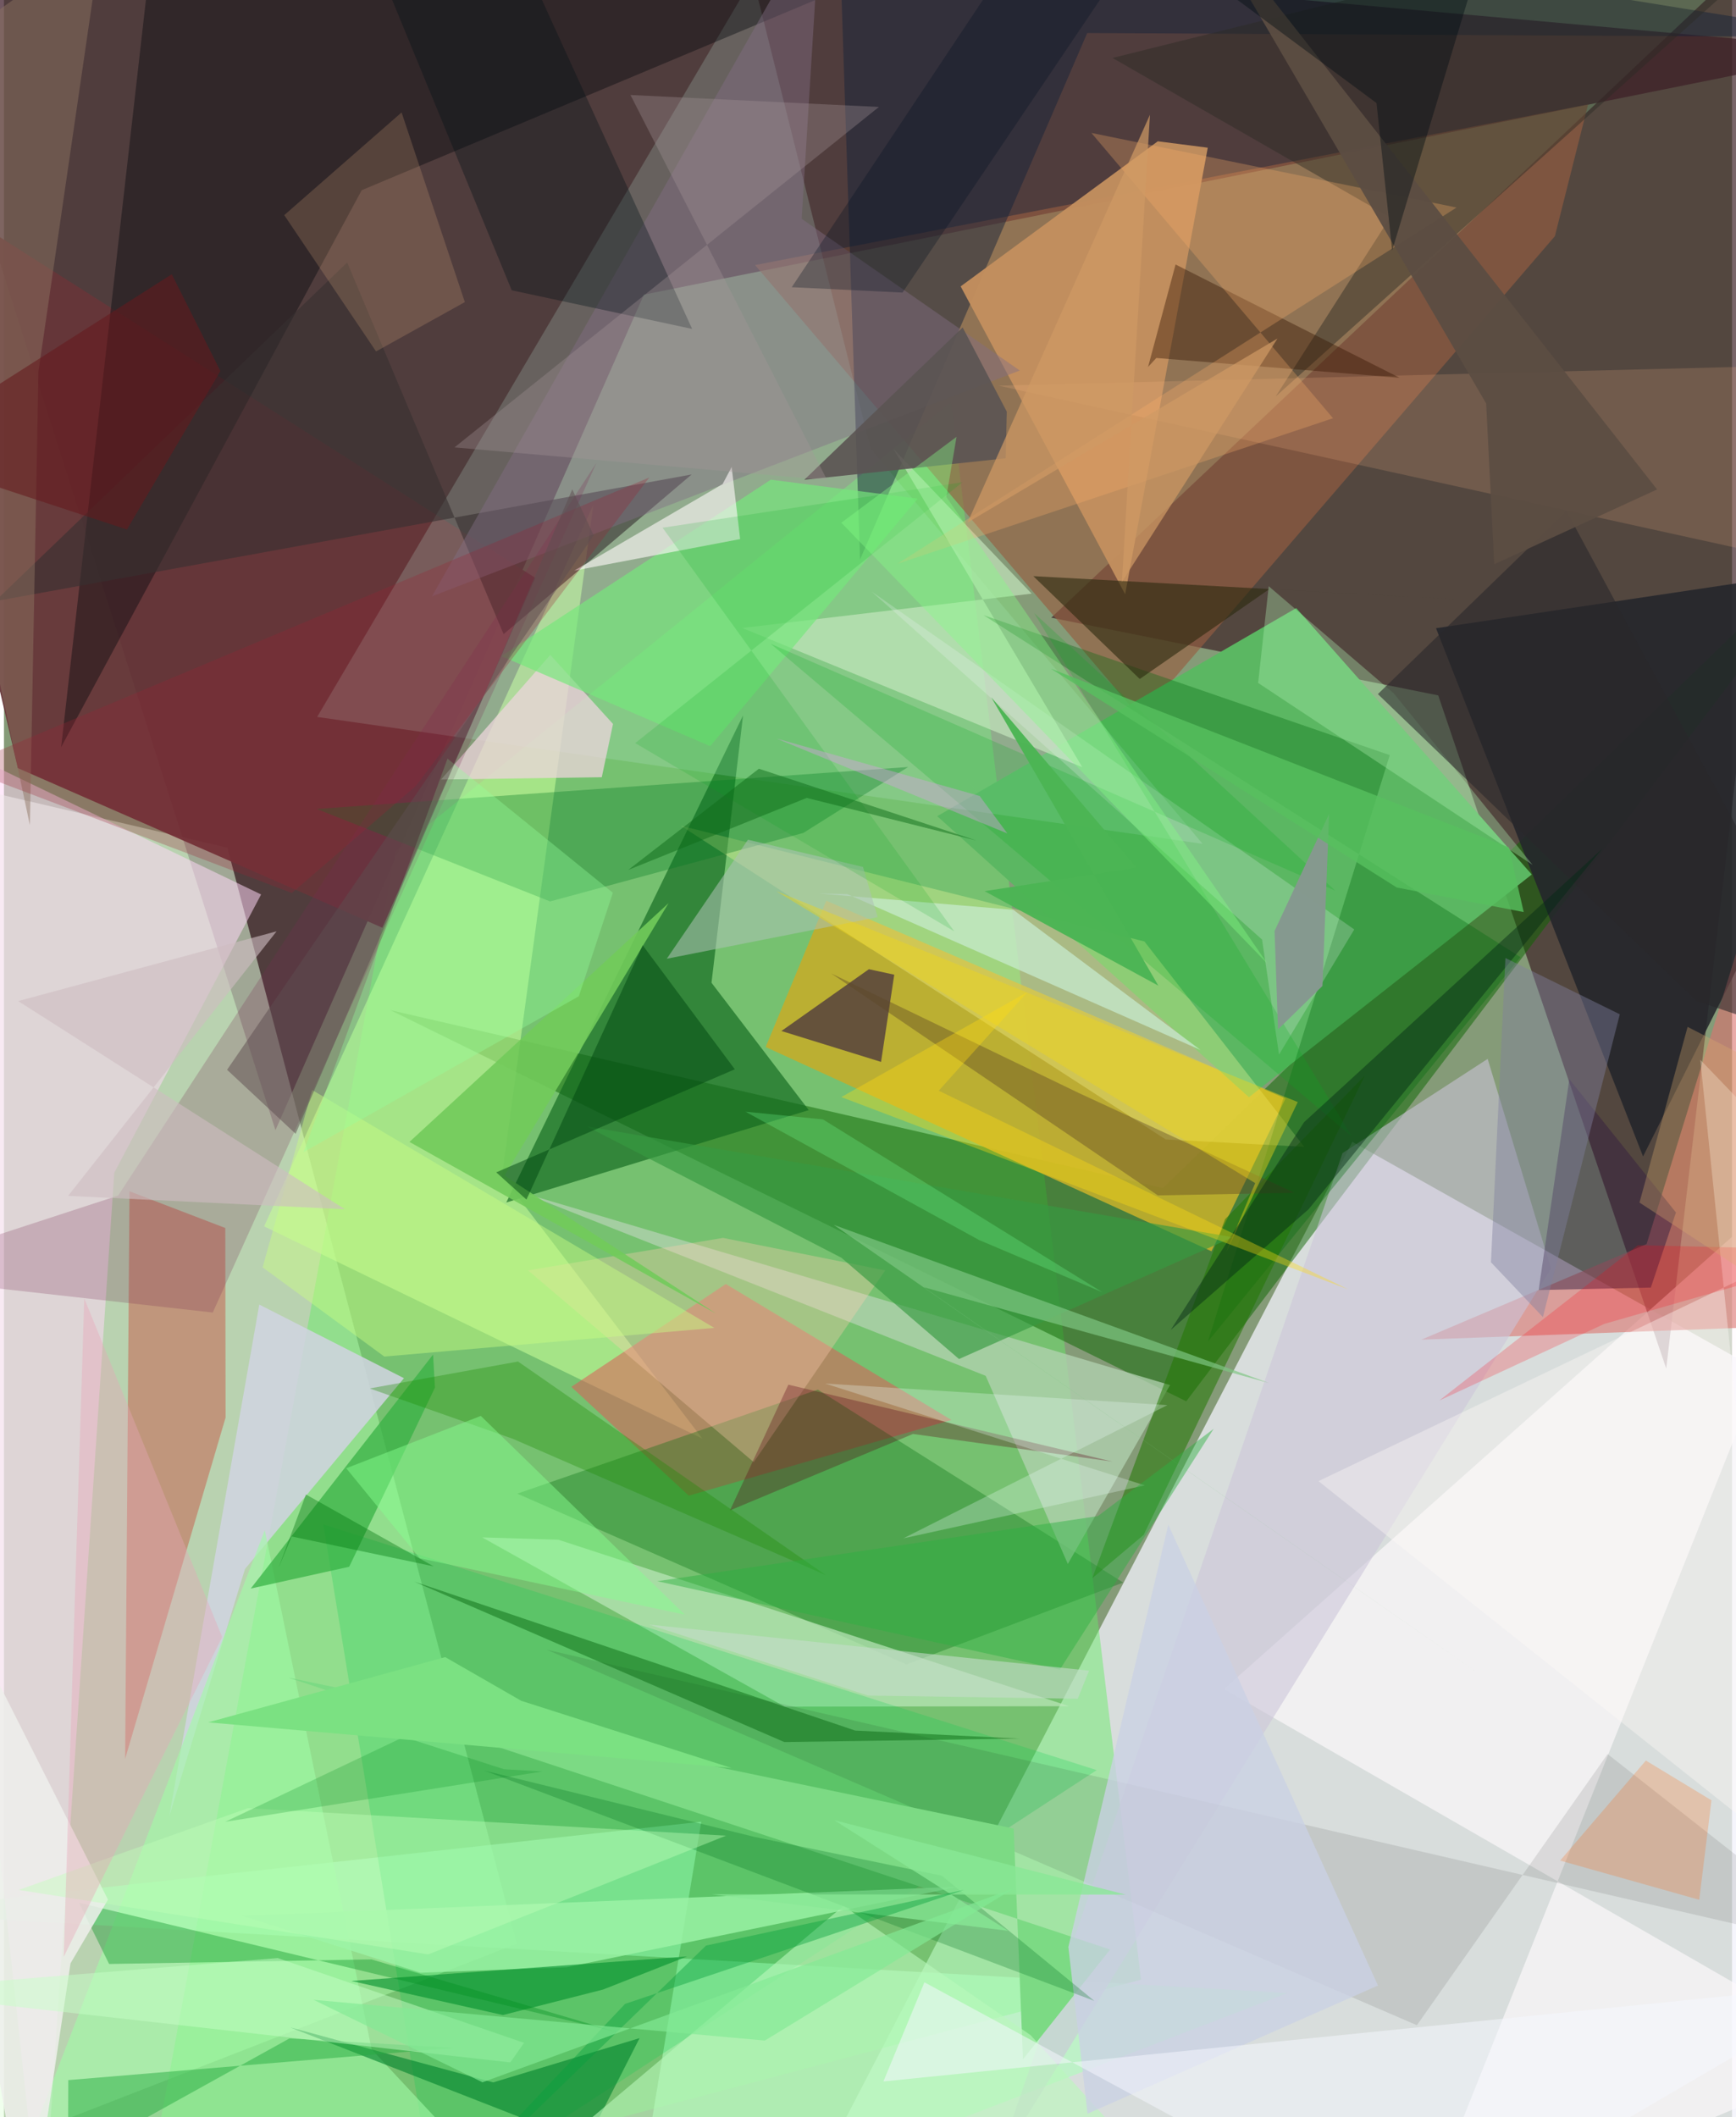 <svg xmlns="http://www.w3.org/2000/svg" width="228" height="278" viewBox="0 0 836 1024"><path fill="#859b78" d="M0 0h836v1024H0z"/><path fill="#f2f1fb" fill-opacity=".765" d="M862.518 1086L898 690.357 652.293 552.263 375.355 1086z"/><path fill="#3d1a28" fill-opacity=".729" d="M898 24.142l-588.414 118.36-178.25 404.122L-62-62z"/><path fill="#3e2327" fill-opacity=".698" d="M888.995-62l-84.84 723.909L693.86 336.336l-187.207-37.581z"/><path fill="#e4ffde" fill-opacity=".545" d="M-25.858 1046.784L-62 370.2l170.08 39.789L248.112 940.08z"/><path fill="#67ec67" fill-opacity=".471" d="M64.634 1086l124.794-674.172L458.212 194.5l91.865 763.018z"/><path fill="#0c6700" fill-opacity=".502" d="M560.672 574.595L898 247.197 571.955 677.755 187.022 488.6z"/><path fill="#c1ad2c" fill-opacity=".91" d="M619.993 531.3l-222.19-95.648-29.303 70.761 215.655 98.78z"/><path fill="#663639" fill-opacity=".949" d="M6.732 371.514l176.343 77.21 73.982-169.216L-62 76.51z"/><path fill="#975d40" fill-opacity=".639" d="M549.755 347.138l200.54-232.896 16.064-63.73L363.365 128.2z"/><path fill="#c5fd97" fill-opacity=".588" d="M125.866 593.145L337.865 695.79l-96.938-126.981 44.189-324.564z"/><path fill="#5bb762" d="M602.285 530.7L451.498 394.758l173.659-100.652 113.955 128.855z"/><path fill="#12681f" fill-opacity=".659" d="M243 581.62l146.348-44.698-47.054-61.599 15.26-129.293z"/><path fill="#c0e9dc" fill-opacity=".212" d="M151.515 346.762L362.29-10.744l56.998 227.817L579.86 408.145z"/><path fill="#affebd" fill-opacity=".627" d="M303.456 1086L621.02 963.938-62 925.013l399.33-43.907z"/><path fill="#da5e59" fill-opacity=".553" d="M458.355 686.783l-127.058 36.61-56.832-52.63 74.754-49.735z"/><path fill="#ffd7f7" fill-opacity=".529" d="M124.395 432.622L-62 342.978 18.414 1086l34.947-518.763z"/><path fill="#fffafd" fill-opacity=".639" d="M898 994.165L590.177 816.968 898 543.003 681.38 1086z"/><path fill="#24262c" fill-opacity=".882" d="M875.281 394.875L898 273.198l-205.204 30.648 100.156 255.482z"/><path fill="#006d0e" fill-opacity=".333" d="M248.347 722.43l188.282 82.588 104.814-39.59-147.704-93.323z"/><path fill="#c75f4c" fill-opacity=".518" d="M58.617 850.699l48.608-165.105-.155-91.654-46.33-17.754z"/><path fill="#00060c" fill-opacity=".392" d="M471.402-33.043L173.071 91.993 27.665 361.354 75.702-62z"/><path fill="#132238" fill-opacity=".467" d="M898 17.952L403.208-62l10.942 332.62L524.045 15.97z"/><path fill="#c38f5e" fill-opacity=".957" d="M542.4 287.424L582.37 71.44l-24.165-3.1-95.379 70.173z"/><path fill="#b3d3b2" fill-opacity=".749" d="M564.128 669.91l-49.458 86.523-39.74-91-223.652-88.405z"/><path fill="#bfe9bd" fill-opacity=".675" d="M268.23 744.729l247.104 80.507-137.636.216-146.325-81.869z"/><path fill="#01ce4f" fill-opacity=".224" d="M154.458 737.274l374.18 118.871-279.257 182.4-45.565.21z"/><path fill="#da7470" fill-opacity=".604" d="M861.738 641.418l-11.627-219.781-55.449 180.07-108.945 46.236z"/><path fill="#ffffa1" fill-opacity=".306" d="M561.997 551.104l67.038 3.581-77.31-99.333-224.291-55.965z"/><path fill="#373131" fill-opacity=".604" d="M241.716 306.716l-75.679-179.772L-4.28 290.78l336.979-61.3z"/><path fill="#c6e7bf" fill-opacity=".667" d="M497.155 287.125l-139.993 16.606 164.503 67.335-91.327-153.913z"/><path fill="#d0d4e1" fill-opacity=".863" d="M79.973 878.437l43.546-247.462 69.989 35.603-76.917 92.293z"/><path fill="#007a22" fill-opacity=".333" d="M437.435 370.967l-50.701 31.88-122.533 33.14-112.969-44.737z"/><path fill="#cbc4d9" fill-opacity=".58" d="M717.772 512.148l-70.202 45.555-167.273 489.323L748.414 613.53z"/><path fill="#006a0c" fill-opacity=".337" d="M582.485 648.813l87.924-283.577-196.517-67.7L733.64 462.945z"/><path fill="#a0fca7" fill-opacity=".6" d="M177.884 991.202L266.326 1086H-6.87l133.054-345.94z"/><path fill="#ebd5da" fill-opacity=".765" d="M264.299 316.769l-52.831 60.253 77.746-1.117 5.435-25.744z"/><path fill="#2b2a25" fill-opacity=".451" d="M536.274 28.024L898-62 615.236 191.753l55.405-86.64z"/><path fill="#351d3e" fill-opacity=".482" d="M742.443 623.955l14.846-102.002 51.578 64.478-12.15 36.32z"/><path fill="#000009" fill-opacity=".094" d="M775.807 848.373l-92.264 131.154-421.112-181.655L898 944.515z"/><path fill="#1f0642" fill-opacity=".549" d="M376.115 498.661l42.317-29.89 12.27 2.652-6.389 42.181z"/><path fill="#7cda84" d="M492.972 996.015l42.166-53.096-397.54-131.52 350.876 73.008z"/><path fill="#34b042" fill-opacity=".706" d="M207.592 655.165l-88.197 113.154 47.623-10.534 41.478-86.651z"/><path fill="#ffccb1" fill-opacity=".337" d="M347.89 598.721l78.415 15.732-63.573 92.746L253.53 614.43z"/><path fill="#836d85" fill-opacity=".439" d="M395.079-42.683l-9.168 148.515L491.418 179.2 207.084 288.404z"/><path fill="#04842e" fill-opacity=".616" d="M236.668 1007.182l70.82-21.413-25.825 50.769-143.282-55.99z"/><path fill="#ffbc8d" fill-opacity=".176" d="M481.127 186.528l401.695-10.177-15.587 113.127L898 278.128z"/><path fill="#9cf3a6" fill-opacity=".812" d="M461.654 912.51l-189.482 38.985-70.671 2.64-86.306-27.526z"/><path fill="#217600" fill-opacity=".533" d="M590.745 589.698l-64.25 173.626 24.874-20.965 106.97-222.132z"/><path fill="#76e77c" fill-opacity=".682" d="M370.994 232.01l-130.383 85.329L341.63 360.9l100.424-119.71z"/><path fill="#fdf9f8" fill-opacity=".616" d="M356.148 260.732l-4.098-34.877-4.392 8.285-71.782 41.853z"/><path fill="#782d53" fill-opacity=".235" d="M-62 616.545l163.016 18.277L286.6 223.92 55.246 578.26z"/><path fill="#2b290e" fill-opacity=".596" d="M725.452 291.096l-113.288-6.17-62.702 43.477-51.495-49.74z"/><path fill="#04902e" fill-opacity=".616" d="M241.382 974.609l48.52-12.36 40.553-15.981-162.408 11.855z"/><path fill="#000f15" fill-opacity=".345" d="M234.27-56.957L162.28-62l83.364 202.413 87.282 18.68z"/><path fill="#b9f8bc" fill-opacity=".604" d="M210.953 1086l195.186-164.182 90.537 62.538L588.861 1086z"/><path fill="#efbb85" fill-opacity=".196" d="M222.96 146.12l-42.95 23.852-44.413-65.914 56.765-49.671z"/><path fill="#c8ebd0" fill-opacity=".722" d="M394.32 432.15l93.975 7.887 90.545 67.796-170.824-75.362z"/><path fill="#351500" fill-opacity=".408" d="M553.488 177.469l3.995-4.325 117.69 9.57-108.375-54.786z"/><path fill="#feaf6a" fill-opacity=".286" d="M526.068 64.292l176.648 36.085-270.52 172.33 210.773-70.424z"/><path fill="#cbd1e4" fill-opacity=".78" d="M514.928 941.697l9.267 80.622 140.514-61.995-101.435-222.882z"/><path fill="#8d7360" fill-opacity=".478" d="M47.274-30.407l-30.59 210.11-4.136 219.417L-62 46.996z"/><path fill="#379a41" fill-opacity=".651" d="M594.434 598.411L462.03 657.323l-56.877-48.988-123.33-63.563z"/><path fill="#018f1f" fill-opacity=".369" d="M50.865 949.91l-14.548-29.608 261.005 62.739-119.56-35.353z"/><path fill="#05640f" fill-opacity=".459" d="M377.527 842.572l113.717-1.684-79.44-3.875-213.257-72.021z"/><path fill="#28ac41" fill-opacity=".494" d="M31.132 1006.07l-.146 39.199 107.104-59.343 79.635 4.553z"/><path fill="#5b5453" fill-opacity=".906" d="M387.168 232.071l97.45-10.408.515-22.592-21.343-40.706z"/><path fill="#b1f0b3" fill-opacity=".341" d="M606.74 330.313l5.12-46.778 60.47 51.79 67.175 82.996z"/><path fill="#007124" fill-opacity=".275" d="M527.49 967.761l-73.759-60.538-90.843-18.821-130.487-32.028z"/><path fill="#5d4725" fill-opacity=".412" d="M558.223 578.17l66.145-1.26-104.605-48.36L400.2 470.822z"/><path fill="#f9f7fe" fill-opacity=".216" d="M608.64 454.43L419.736 286.104l233.503 163.438-36.392 60.534z"/><path fill="#09aa1d" fill-opacity=".212" d="M498.361 296.477l145.72 134.32-273.127-119.403 281.088 238.272z"/><path fill="#72ca5a" fill-opacity=".898" d="M321.525 436.807l-125.35 115.5 148.35 83.07-102.404-66.775z"/><path fill="#590014" fill-opacity=".31" d="M536.28 706.924l-156.806-37.203-28.242 60.801 88.523-36.968z"/><path fill="#acc2b4" fill-opacity=".557" d="M359.926 406.14l55.655 13.164 7.095 24.277-102.014 20.125z"/><path fill="#edeeeb" fill-opacity=".867" d="M11.718 1086l20.48-136.392 18.134-30.826-103.734-205.475z"/><path fill="#28272a" fill-opacity=".573" d="M664.67 335.705l154.163 148.442L898 510.813 755.936 247.201z"/><path fill="#fff9f6" fill-opacity=".373" d="M896.747 591.779L635.916 716.37l224.102 178.24-39.382-382.042z"/><path fill="#c0ffb9" fill-opacity=".412" d="M118.073 874.523L7.15 914.096l198.076 31.197 144.086-57.435z"/><path fill="#c8fd84" fill-opacity=".451" d="M183.998 656.117l-58.863-43.149 23.959-85.772L343.67 642.257z"/><path fill="#eafdf9" fill-opacity=".282" d="M551.937 718.423l-116.845 25.622 127.726-64.43-165.568-10.443z"/><path fill="#004610" fill-opacity=".502" d="M353.558 517.172l-44.57-60.005-56.218 123.02-14.608-13.166z"/><path fill="#9b2335" fill-opacity=".275" d="M139.274 431.908l-160.678-60.89 333.617-140.082-112.902 149.152z"/><path fill="#ff6208" fill-opacity=".224" d="M826.038 870.747l-31.719-19.232-41.477 48.386 67.287 18.965z"/><path fill="#1b8a02" fill-opacity=".333" d="M248.682 658.52l-71.745 13.02 69.37 24.406 151.314 65.89z"/><path fill="#87ff8f" fill-opacity=".471" d="M329.377 780.951l-98.681-96.129-65.11 25.32 35.54 43.532z"/><path fill="#eed518" fill-opacity=".424" d="M591.315 605.464l13.992-33.243-231.721-141.226 252.316 102.028z"/><path fill="#a7999b" fill-opacity=".325" d="M217.957 216.386L423.28 51.728l-120.194-5.782 95.157 186.276z"/><path fill="#032914" fill-opacity=".451" d="M631.12 584.906l-66.69 58.359 64.514-100.496L773.15 410.572z"/><path fill="#c6ffc8" fill-opacity=".478" d="M251.62 988.046l-6.664 9.482L-62 962.876l194.444-15.83z"/><path fill="#81819e" fill-opacity=".431" d="M744.497 637.019l-25.127-26.492 6.997-147.173 55.327 27.222z"/><path fill="#00a71b" fill-opacity=".165" d="M459.725 450.452l-154.327-91.04 158.355-126.198-145.133 22.03z"/><path fill="#94ff9e" fill-opacity=".353" d="M278.122 481.847l-133.2 75.403 69.654-190.323 79.981 64.874z"/><path fill="#e8a6b7" fill-opacity=".388" d="M28.894 946.498l35.946-72.98 40.73-81.734-66.727-163.842z"/><path fill="#ffda11" fill-opacity=".361" d="M405.087 530.62l245.3 93.026L452.22 527.53l42.86-47.678z"/><path fill="#5c4d43" fill-opacity=".949" d="M799.734 236.725l-78.77 36.177-3.919-77.776-145.82-249.585z"/><path fill="#f5f8ff" fill-opacity=".518" d="M445.293 958.77l-19.84 47.952L898 958.894 680.46 1086z"/><path fill="#cf9a65" fill-opacity=".71" d="M466.17 252.719l149.919-88.983-75.268 117.77L554.4 55.517z"/><path fill="#7fc683" fill-opacity=".682" d="M611.893 668.895l-210.408-76.449 313.222 217.825-269.719-187.686z"/><path fill="#651a1d" fill-opacity=".569" d="M104.7 179.477l-23.513-46.842-135.194 86.129 113.503 37.35z"/><path fill="#86fe86" fill-opacity=".384" d="M455.901 240.338l4.933-29.056-55.74 41.541L611.246 466.13z"/><path fill="#4cb554" fill-opacity=".965" d="M558.453 476.732L477.6 337.205l70.346 82.502-73.531 11.31z"/><path fill="#d9a0e1" fill-opacity=".408" d="M373.666 357.18l98.33 27.797-6.737-9.146 20.152 27.278z"/><path fill="#2cb140" fill-opacity=".455" d="M316.071 764.775l213.07-31.465 56.076-42.235-74.397 116.439z"/><path fill="#ff0112" fill-opacity=".208" d="M790.413 602.265L898 604.801l-123.814 35.53-79.804 37.055z"/><path fill="#020d11" fill-opacity=".416" d="M671.574 121.145l-7.571-71.297L513.226-62h213.626z"/><path fill="#0f6c19" fill-opacity=".494" d="M365.21 371.805l-63.161 48.927 86.3-34.815 82.113 20.622z"/><path fill="#c5dcca" fill-opacity=".592" d="M418.022 820.082l-106.073-34.346 212.988 22.295-5.467 13.606z"/><path fill="#86998f" fill-opacity=".988" d="M616.357 497.872l21.497-21 3.224-83.222-26.394 56.635z"/><path fill="#89e896" fill-opacity=".776" d="M401.691 880.374l140.974 35.982-200.233-.138 143.432 17.658z"/><path fill="#cebcc1" fill-opacity=".612" d="M6.874 484.184L164.931 584.88l-133.89-6.477 100.847-127.96z"/><path fill="#008a1f" fill-opacity=".231" d="M241.915 855.718l-48.506-15.622-86.36 41.037 153.425-24.343z"/><path fill="#dbad6f" fill-opacity=".322" d="M898 539.485L879.844 639.69l-88.622-58.053 23.271-84.972z"/><path fill="#079f3d" fill-opacity=".416" d="M190.137 1086l149.521-144.997 124.888-26.954-164.063 55.158z"/><path fill="#7be182" d="M351.982 855.112l-101.719-32.486-36.807-21.145-114.654 31.567z"/><path fill="#57c05f" fill-opacity=".796" d="M673.772 429.25l61.443 11.883-7.184-31.303-221.59-86.44z"/><path fill="#83ea94" fill-opacity=".667" d="M368.108 986.944l-218.335-19.708 81.735 39.894 256.93-93.739z"/><path fill="#00760e" fill-opacity=".4" d="M146.092 722.825l61.778 34.763-68.693-14.452-6.416 15.4z"/><path fill="#021021" fill-opacity=".294" d="M381.114 138.906l53.59 2.603L559.616-43.688 514.802-62z"/><path fill="#70fe90" fill-opacity=".278" d="M531.45 625.045l-135.257-83.636-37.465-3.718 113.04 62.077z"/><path fill="#5e4e4f" fill-opacity=".506" d="M141.11 548.388l133.827-311.733 10.393 22.278-177.388 258.48z"/></svg>